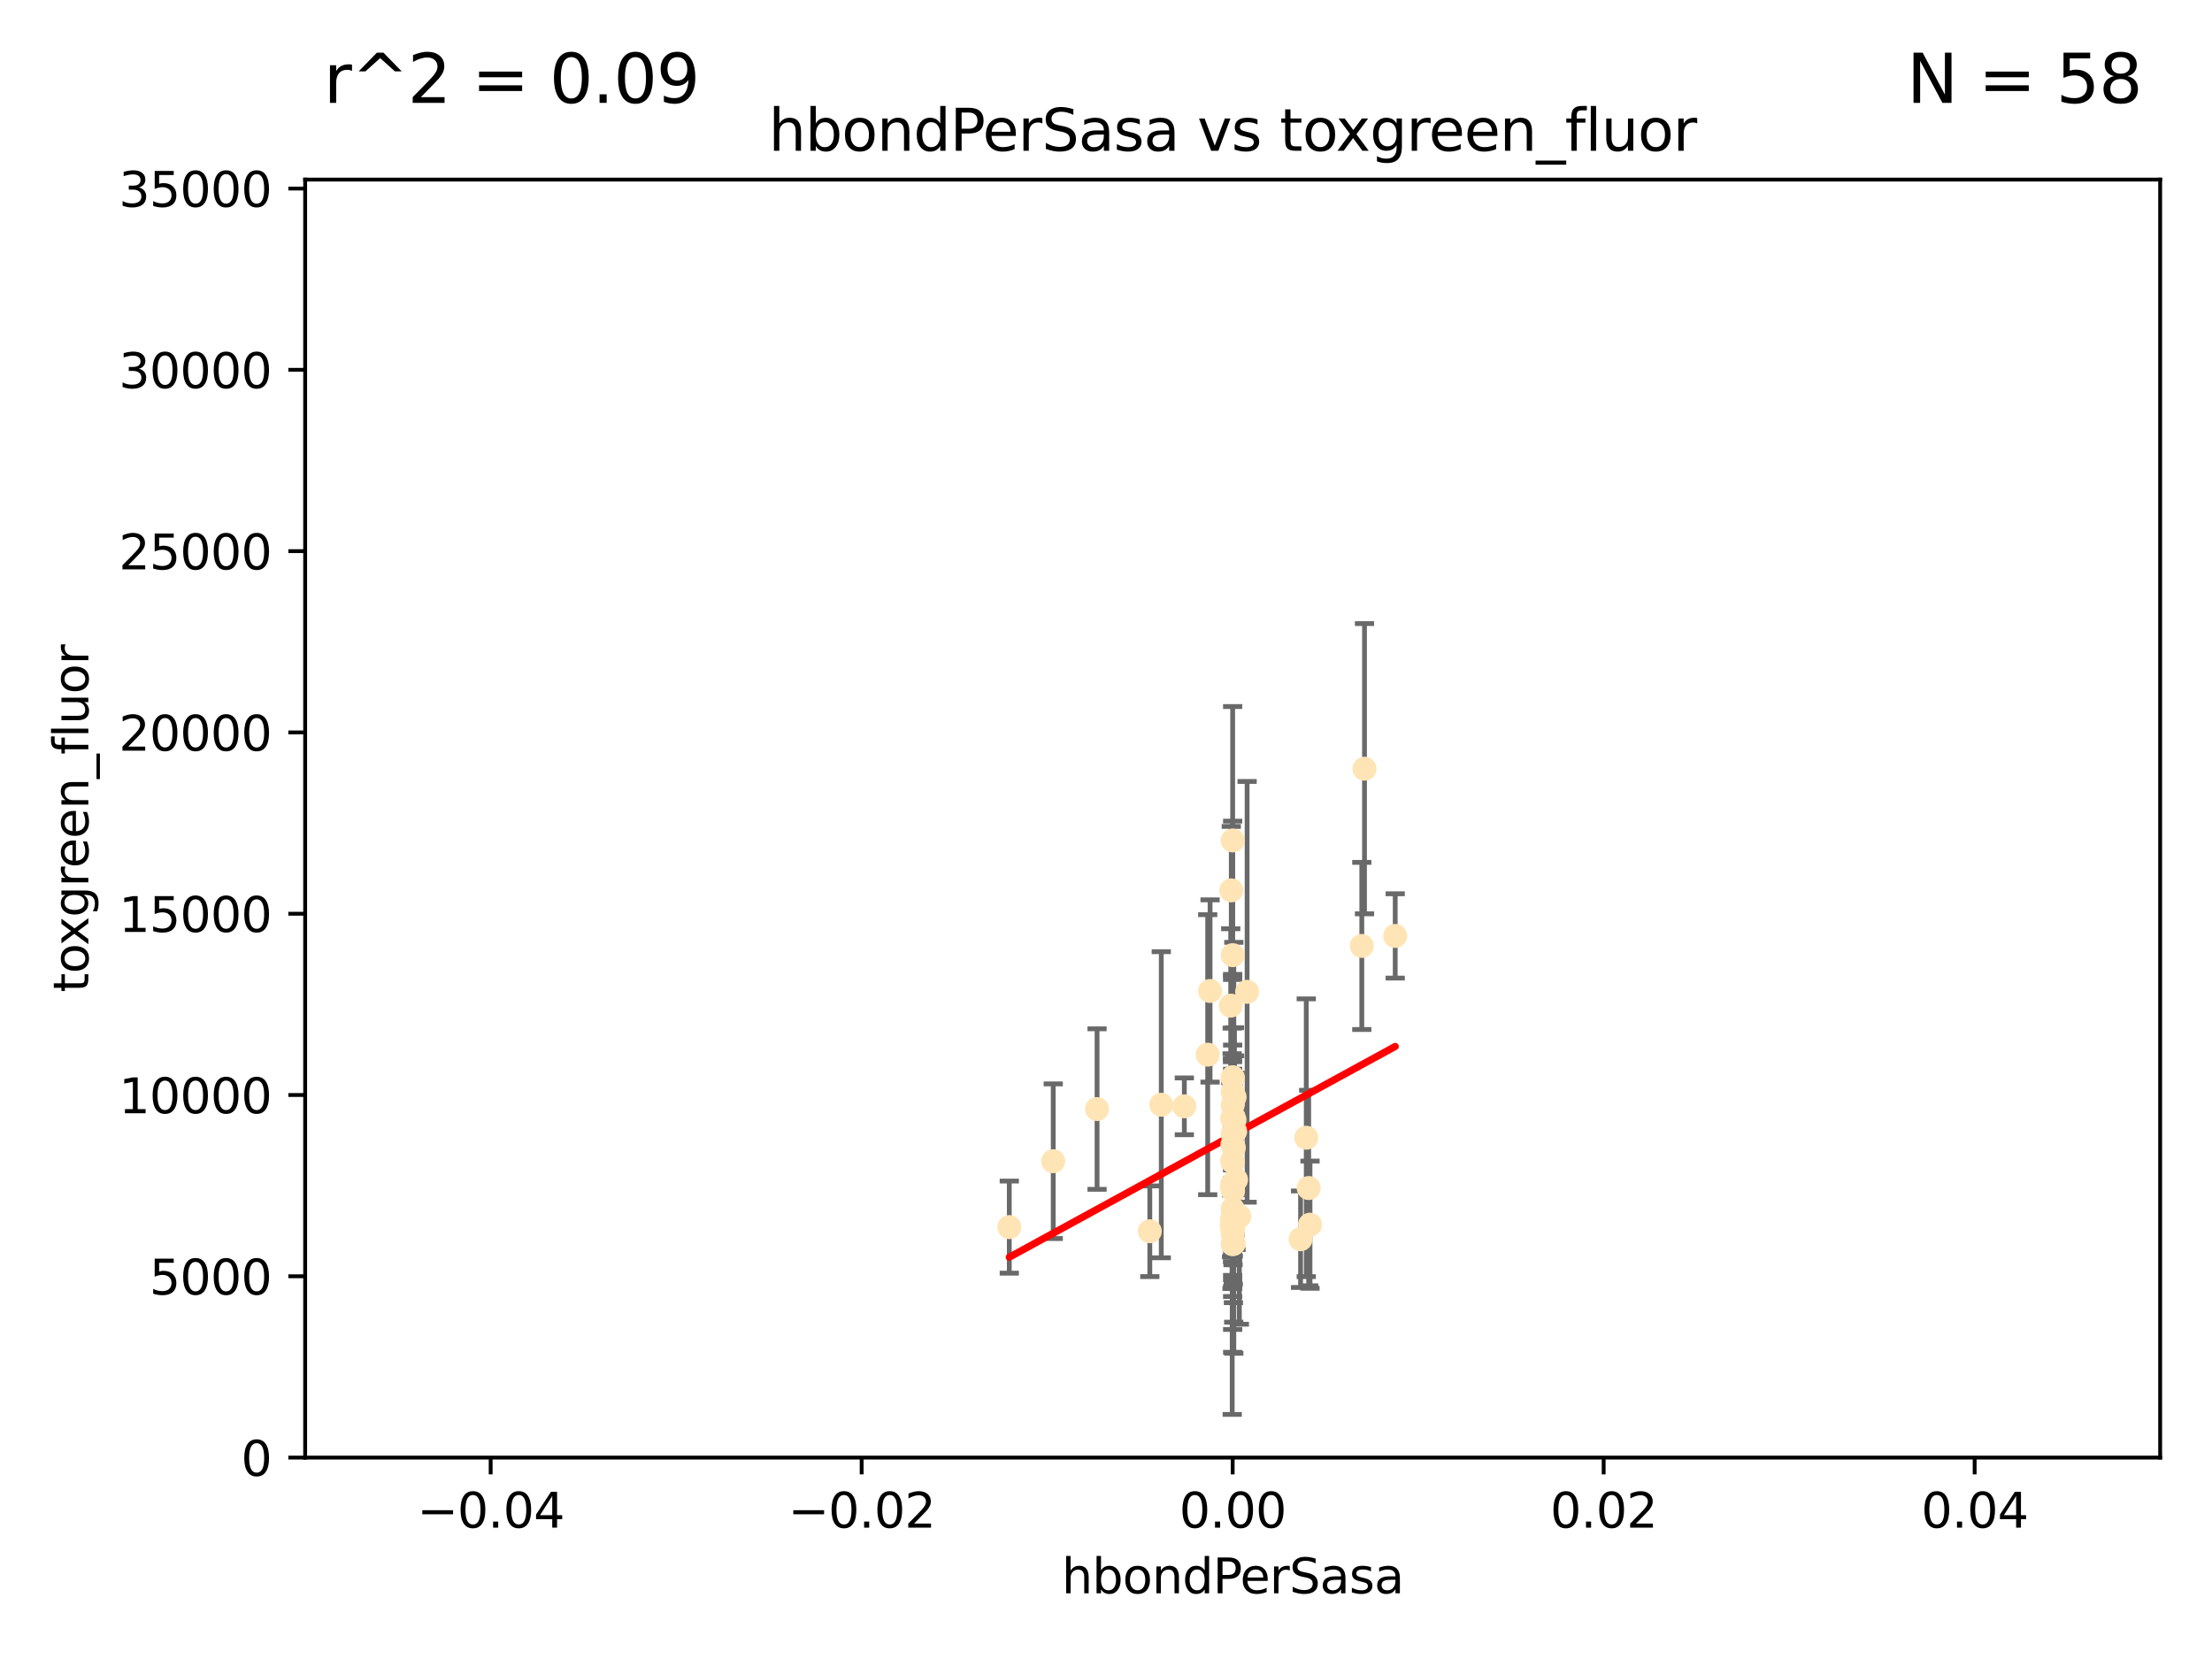 <?xml version="1.0" encoding="utf-8" standalone="no"?>
<!DOCTYPE svg PUBLIC "-//W3C//DTD SVG 1.1//EN"
  "http://www.w3.org/Graphics/SVG/1.1/DTD/svg11.dtd">
<svg xmlns:xlink="http://www.w3.org/1999/xlink" width="460.8pt" height="345.6pt" viewBox="0 0 460.8 345.6" xmlns="http://www.w3.org/2000/svg" version="1.1">
 <defs>
  <style type="text/css">*{stroke-linejoin: round; stroke-linecap: butt}</style>
 </defs>
 <g id="figure_1">
  <g id="patch_1">
   <path d="M 0 345.6 
L 460.8 345.6 
L 460.8 0 
L 0 0 
z
" style="fill: #ffffff"/>
  </g>
  <g id="axes_1">
   <g id="patch_2">
    <path d="M 63.571 303.64 
L 450 303.64 
L 450 37.411 
L 63.571 37.411 
z
" style="fill: #ffffff"/>
   </g>
   <g id="PathCollection_1">
    <defs>
     <path id="m8e33ef694c" d="M 0 1.118 
C 0.297 1.118 0.581 1 0.791 0.791 
C 1 0.581 1.118 0.297 1.118 0 
C 1.118 -0.297 1 -0.581 0.791 -0.791 
C 0.581 -1 0.297 -1.118 0 -1.118 
C -0.297 -1.118 -0.581 -1 -0.791 -0.791 
C -1 -0.581 -1.118 -0.297 -1.118 0 
C -1.118 0.297 -1 0.581 -0.791 0.791 
C -0.581 1 -0.297 1.118 0 1.118 
z
" style="stroke: #ffe4b5"/>
    </defs>
    <g clip-path="url(#p6bc8ca0992)">
     <use xlink:href="#m8e33ef694c" x="256.786" y="227.477" style="fill: #ffe4b5; stroke: #ffe4b5"/>
     <use xlink:href="#m8e33ef694c" x="256.94" y="255.699" style="fill: #ffe4b5; stroke: #ffe4b5"/>
     <use xlink:href="#m8e33ef694c" x="283.687" y="197.057" style="fill: #ffe4b5; stroke: #ffe4b5"/>
     <use xlink:href="#m8e33ef694c" x="256.753" y="246.606" style="fill: #ffe4b5; stroke: #ffe4b5"/>
     <use xlink:href="#m8e33ef694c" x="210.253" y="255.629" style="fill: #ffe4b5; stroke: #ffe4b5"/>
     <use xlink:href="#m8e33ef694c" x="246.719" y="230.468" style="fill: #ffe4b5; stroke: #ffe4b5"/>
     <use xlink:href="#m8e33ef694c" x="256.786" y="236.222" style="fill: #ffe4b5; stroke: #ffe4b5"/>
     <use xlink:href="#m8e33ef694c" x="256.786" y="224.406" style="fill: #ffe4b5; stroke: #ffe4b5"/>
     <use xlink:href="#m8e33ef694c" x="241.915" y="230.137" style="fill: #ffe4b5; stroke: #ffe4b5"/>
     <use xlink:href="#m8e33ef694c" x="256.498" y="185.484" style="fill: #ffe4b5; stroke: #ffe4b5"/>
     <use xlink:href="#m8e33ef694c" x="251.585" y="219.707" style="fill: #ffe4b5; stroke: #ffe4b5"/>
     <use xlink:href="#m8e33ef694c" x="256.786" y="259.195" style="fill: #ffe4b5; stroke: #ffe4b5"/>
     <use xlink:href="#m8e33ef694c" x="252.08" y="206.44" style="fill: #ffe4b5; stroke: #ffe4b5"/>
     <use xlink:href="#m8e33ef694c" x="256.786" y="255.712" style="fill: #ffe4b5; stroke: #ffe4b5"/>
     <use xlink:href="#m8e33ef694c" x="257.006" y="259.073" style="fill: #ffe4b5; stroke: #ffe4b5"/>
     <use xlink:href="#m8e33ef694c" x="257.164" y="233.283" style="fill: #ffe4b5; stroke: #ffe4b5"/>
     <use xlink:href="#m8e33ef694c" x="257.028" y="239.109" style="fill: #ffe4b5; stroke: #ffe4b5"/>
     <use xlink:href="#m8e33ef694c" x="256.687" y="241.747" style="fill: #ffe4b5; stroke: #ffe4b5"/>
     <use xlink:href="#m8e33ef694c" x="256.693" y="254.408" style="fill: #ffe4b5; stroke: #ffe4b5"/>
     <use xlink:href="#m8e33ef694c" x="257.185" y="228.551" style="fill: #ffe4b5; stroke: #ffe4b5"/>
     <use xlink:href="#m8e33ef694c" x="284.251" y="160.133" style="fill: #ffe4b5; stroke: #ffe4b5"/>
     <use xlink:href="#m8e33ef694c" x="256.917" y="255.164" style="fill: #ffe4b5; stroke: #ffe4b5"/>
     <use xlink:href="#m8e33ef694c" x="256.786" y="175.082" style="fill: #ffe4b5; stroke: #ffe4b5"/>
     <use xlink:href="#m8e33ef694c" x="256.66" y="247.2" style="fill: #ffe4b5; stroke: #ffe4b5"/>
     <use xlink:href="#m8e33ef694c" x="256.786" y="198.98" style="fill: #ffe4b5; stroke: #ffe4b5"/>
     <use xlink:href="#m8e33ef694c" x="256.738" y="238.421" style="fill: #ffe4b5; stroke: #ffe4b5"/>
     <use xlink:href="#m8e33ef694c" x="256.786" y="255.162" style="fill: #ffe4b5; stroke: #ffe4b5"/>
     <use xlink:href="#m8e33ef694c" x="270.931" y="258.155" style="fill: #ffe4b5; stroke: #ffe4b5"/>
     <use xlink:href="#m8e33ef694c" x="256.915" y="246.623" style="fill: #ffe4b5; stroke: #ffe4b5"/>
     <use xlink:href="#m8e33ef694c" x="256.569" y="255.382" style="fill: #ffe4b5; stroke: #ffe4b5"/>
     <use xlink:href="#m8e33ef694c" x="257.489" y="245.75" style="fill: #ffe4b5; stroke: #ffe4b5"/>
     <use xlink:href="#m8e33ef694c" x="228.539" y="231.039" style="fill: #ffe4b5; stroke: #ffe4b5"/>
     <use xlink:href="#m8e33ef694c" x="256.786" y="247.736" style="fill: #ffe4b5; stroke: #ffe4b5"/>
     <use xlink:href="#m8e33ef694c" x="256.786" y="230.204" style="fill: #ffe4b5; stroke: #ffe4b5"/>
     <use xlink:href="#m8e33ef694c" x="256.385" y="209.489" style="fill: #ffe4b5; stroke: #ffe4b5"/>
     <use xlink:href="#m8e33ef694c" x="239.526" y="256.494" style="fill: #ffe4b5; stroke: #ffe4b5"/>
     <use xlink:href="#m8e33ef694c" x="256.786" y="255.31" style="fill: #ffe4b5; stroke: #ffe4b5"/>
     <use xlink:href="#m8e33ef694c" x="272.622" y="247.49" style="fill: #ffe4b5; stroke: #ffe4b5"/>
     <use xlink:href="#m8e33ef694c" x="257.297" y="253.07" style="fill: #ffe4b5; stroke: #ffe4b5"/>
     <use xlink:href="#m8e33ef694c" x="256.786" y="251.842" style="fill: #ffe4b5; stroke: #ffe4b5"/>
     <use xlink:href="#m8e33ef694c" x="256.786" y="247.358" style="fill: #ffe4b5; stroke: #ffe4b5"/>
     <use xlink:href="#m8e33ef694c" x="256.786" y="241.969" style="fill: #ffe4b5; stroke: #ffe4b5"/>
     <use xlink:href="#m8e33ef694c" x="256.915" y="232.618" style="fill: #ffe4b5; stroke: #ffe4b5"/>
     <use xlink:href="#m8e33ef694c" x="272.118" y="237.01" style="fill: #ffe4b5; stroke: #ffe4b5"/>
     <use xlink:href="#m8e33ef694c" x="272.899" y="255.125" style="fill: #ffe4b5; stroke: #ffe4b5"/>
     <use xlink:href="#m8e33ef694c" x="256.786" y="257.16" style="fill: #ffe4b5; stroke: #ffe4b5"/>
     <use xlink:href="#m8e33ef694c" x="290.65" y="194.969" style="fill: #ffe4b5; stroke: #ffe4b5"/>
     <use xlink:href="#m8e33ef694c" x="256.761" y="242.001" style="fill: #ffe4b5; stroke: #ffe4b5"/>
     <use xlink:href="#m8e33ef694c" x="256.786" y="256.462" style="fill: #ffe4b5; stroke: #ffe4b5"/>
     <use xlink:href="#m8e33ef694c" x="256.681" y="232.996" style="fill: #ffe4b5; stroke: #ffe4b5"/>
     <use xlink:href="#m8e33ef694c" x="256.862" y="248.084" style="fill: #ffe4b5; stroke: #ffe4b5"/>
     <use xlink:href="#m8e33ef694c" x="259.796" y="206.615" style="fill: #ffe4b5; stroke: #ffe4b5"/>
     <use xlink:href="#m8e33ef694c" x="256.786" y="224.621" style="fill: #ffe4b5; stroke: #ffe4b5"/>
     <use xlink:href="#m8e33ef694c" x="256.661" y="254.163" style="fill: #ffe4b5; stroke: #ffe4b5"/>
     <use xlink:href="#m8e33ef694c" x="256.786" y="253.584" style="fill: #ffe4b5; stroke: #ffe4b5"/>
     <use xlink:href="#m8e33ef694c" x="219.407" y="241.9" style="fill: #ffe4b5; stroke: #ffe4b5"/>
     <use xlink:href="#m8e33ef694c" x="257.298" y="235.674" style="fill: #ffe4b5; stroke: #ffe4b5"/>
     <use xlink:href="#m8e33ef694c" x="258.18" y="253.399" style="fill: #ffe4b5; stroke: #ffe4b5"/>
    </g>
   </g>
   <g id="matplotlib.axis_1">
    <g id="xtick_1">
     <g id="line2d_1">
      <defs>
       <path id="mf5a82c229d" d="M 0 0 
L 0 3.5 
" style="stroke: #000000; stroke-width: 0.8"/>
      </defs>
      <g>
       <use xlink:href="#mf5a82c229d" x="102.214" y="303.64" style="stroke: #000000; stroke-width: 0.8"/>
      </g>
     </g>
     <g id="text_1">
      <!-- −0.04 -->
      <g transform="translate(86.891 318.238)scale(0.1 -0.1)">
       <defs>
        <path id="DejaVuSans-2212" d="M 678 2272 
L 4684 2272 
L 4684 1741 
L 678 1741 
L 678 2272 
z
" transform="scale(0.016)"/>
        <path id="DejaVuSans-30" d="M 2034 4250 
Q 1547 4250 1301 3770 
Q 1056 3291 1056 2328 
Q 1056 1369 1301 889 
Q 1547 409 2034 409 
Q 2525 409 2770 889 
Q 3016 1369 3016 2328 
Q 3016 3291 2770 3770 
Q 2525 4250 2034 4250 
z
M 2034 4750 
Q 2819 4750 3233 4129 
Q 3647 3509 3647 2328 
Q 3647 1150 3233 529 
Q 2819 -91 2034 -91 
Q 1250 -91 836 529 
Q 422 1150 422 2328 
Q 422 3509 836 4129 
Q 1250 4750 2034 4750 
z
" transform="scale(0.016)"/>
        <path id="DejaVuSans-2e" d="M 684 794 
L 1344 794 
L 1344 0 
L 684 0 
L 684 794 
z
" transform="scale(0.016)"/>
        <path id="DejaVuSans-34" d="M 2419 4116 
L 825 1625 
L 2419 1625 
L 2419 4116 
z
M 2253 4666 
L 3047 4666 
L 3047 1625 
L 3713 1625 
L 3713 1100 
L 3047 1100 
L 3047 0 
L 2419 0 
L 2419 1100 
L 313 1100 
L 313 1709 
L 2253 4666 
z
" transform="scale(0.016)"/>
       </defs>
       <use xlink:href="#DejaVuSans-2212"/>
       <use xlink:href="#DejaVuSans-30" x="83.789"/>
       <use xlink:href="#DejaVuSans-2e" x="147.412"/>
       <use xlink:href="#DejaVuSans-30" x="179.199"/>
       <use xlink:href="#DejaVuSans-34" x="242.822"/>
      </g>
     </g>
    </g>
    <g id="xtick_2">
     <g id="line2d_2">
      <g>
       <use xlink:href="#mf5a82c229d" x="179.5" y="303.64" style="stroke: #000000; stroke-width: 0.8"/>
      </g>
     </g>
     <g id="text_2">
      <!-- −0.02 -->
      <g transform="translate(164.177 318.238)scale(0.1 -0.1)">
       <defs>
        <path id="DejaVuSans-32" d="M 1228 531 
L 3431 531 
L 3431 0 
L 469 0 
L 469 531 
Q 828 903 1448 1529 
Q 2069 2156 2228 2338 
Q 2531 2678 2651 2914 
Q 2772 3150 2772 3378 
Q 2772 3750 2511 3984 
Q 2250 4219 1831 4219 
Q 1534 4219 1204 4116 
Q 875 4013 500 3803 
L 500 4441 
Q 881 4594 1212 4672 
Q 1544 4750 1819 4750 
Q 2544 4750 2975 4387 
Q 3406 4025 3406 3419 
Q 3406 3131 3298 2873 
Q 3191 2616 2906 2266 
Q 2828 2175 2409 1742 
Q 1991 1309 1228 531 
z
" transform="scale(0.016)"/>
       </defs>
       <use xlink:href="#DejaVuSans-2212"/>
       <use xlink:href="#DejaVuSans-30" x="83.789"/>
       <use xlink:href="#DejaVuSans-2e" x="147.412"/>
       <use xlink:href="#DejaVuSans-30" x="179.199"/>
       <use xlink:href="#DejaVuSans-32" x="242.822"/>
      </g>
     </g>
    </g>
    <g id="xtick_3">
     <g id="line2d_3">
      <g>
       <use xlink:href="#mf5a82c229d" x="256.786" y="303.64" style="stroke: #000000; stroke-width: 0.8"/>
      </g>
     </g>
     <g id="text_3">
      <!-- 0.00 -->
      <g transform="translate(245.653 318.238)scale(0.1 -0.1)">
       <use xlink:href="#DejaVuSans-30"/>
       <use xlink:href="#DejaVuSans-2e" x="63.623"/>
       <use xlink:href="#DejaVuSans-30" x="95.41"/>
       <use xlink:href="#DejaVuSans-30" x="159.033"/>
      </g>
     </g>
    </g>
    <g id="xtick_4">
     <g id="line2d_4">
      <g>
       <use xlink:href="#mf5a82c229d" x="334.071" y="303.64" style="stroke: #000000; stroke-width: 0.8"/>
      </g>
     </g>
     <g id="text_4">
      <!-- 0.02 -->
      <g transform="translate(322.939 318.238)scale(0.1 -0.1)">
       <use xlink:href="#DejaVuSans-30"/>
       <use xlink:href="#DejaVuSans-2e" x="63.623"/>
       <use xlink:href="#DejaVuSans-30" x="95.41"/>
       <use xlink:href="#DejaVuSans-32" x="159.033"/>
      </g>
     </g>
    </g>
    <g id="xtick_5">
     <g id="line2d_5">
      <g>
       <use xlink:href="#mf5a82c229d" x="411.357" y="303.64" style="stroke: #000000; stroke-width: 0.8"/>
      </g>
     </g>
     <g id="text_5">
      <!-- 0.04 -->
      <g transform="translate(400.224 318.238)scale(0.1 -0.1)">
       <use xlink:href="#DejaVuSans-30"/>
       <use xlink:href="#DejaVuSans-2e" x="63.623"/>
       <use xlink:href="#DejaVuSans-30" x="95.41"/>
       <use xlink:href="#DejaVuSans-34" x="159.033"/>
      </g>
     </g>
    </g>
    <g id="text_6">
     <!-- hbondPerSasa -->
     <g transform="translate(221.168 331.917)scale(0.1 -0.1)">
      <defs>
       <path id="DejaVuSans-68" d="M 3513 2113 
L 3513 0 
L 2938 0 
L 2938 2094 
Q 2938 2591 2744 2837 
Q 2550 3084 2163 3084 
Q 1697 3084 1428 2787 
Q 1159 2491 1159 1978 
L 1159 0 
L 581 0 
L 581 4863 
L 1159 4863 
L 1159 2956 
Q 1366 3272 1645 3428 
Q 1925 3584 2291 3584 
Q 2894 3584 3203 3211 
Q 3513 2838 3513 2113 
z
" transform="scale(0.016)"/>
       <path id="DejaVuSans-62" d="M 3116 1747 
Q 3116 2381 2855 2742 
Q 2594 3103 2138 3103 
Q 1681 3103 1420 2742 
Q 1159 2381 1159 1747 
Q 1159 1113 1420 752 
Q 1681 391 2138 391 
Q 2594 391 2855 752 
Q 3116 1113 3116 1747 
z
M 1159 2969 
Q 1341 3281 1617 3432 
Q 1894 3584 2278 3584 
Q 2916 3584 3314 3078 
Q 3713 2572 3713 1747 
Q 3713 922 3314 415 
Q 2916 -91 2278 -91 
Q 1894 -91 1617 61 
Q 1341 213 1159 525 
L 1159 0 
L 581 0 
L 581 4863 
L 1159 4863 
L 1159 2969 
z
" transform="scale(0.016)"/>
       <path id="DejaVuSans-6f" d="M 1959 3097 
Q 1497 3097 1228 2736 
Q 959 2375 959 1747 
Q 959 1119 1226 758 
Q 1494 397 1959 397 
Q 2419 397 2687 759 
Q 2956 1122 2956 1747 
Q 2956 2369 2687 2733 
Q 2419 3097 1959 3097 
z
M 1959 3584 
Q 2709 3584 3137 3096 
Q 3566 2609 3566 1747 
Q 3566 888 3137 398 
Q 2709 -91 1959 -91 
Q 1206 -91 779 398 
Q 353 888 353 1747 
Q 353 2609 779 3096 
Q 1206 3584 1959 3584 
z
" transform="scale(0.016)"/>
       <path id="DejaVuSans-6e" d="M 3513 2113 
L 3513 0 
L 2938 0 
L 2938 2094 
Q 2938 2591 2744 2837 
Q 2550 3084 2163 3084 
Q 1697 3084 1428 2787 
Q 1159 2491 1159 1978 
L 1159 0 
L 581 0 
L 581 3500 
L 1159 3500 
L 1159 2956 
Q 1366 3272 1645 3428 
Q 1925 3584 2291 3584 
Q 2894 3584 3203 3211 
Q 3513 2838 3513 2113 
z
" transform="scale(0.016)"/>
       <path id="DejaVuSans-64" d="M 2906 2969 
L 2906 4863 
L 3481 4863 
L 3481 0 
L 2906 0 
L 2906 525 
Q 2725 213 2448 61 
Q 2172 -91 1784 -91 
Q 1150 -91 751 415 
Q 353 922 353 1747 
Q 353 2572 751 3078 
Q 1150 3584 1784 3584 
Q 2172 3584 2448 3432 
Q 2725 3281 2906 2969 
z
M 947 1747 
Q 947 1113 1208 752 
Q 1469 391 1925 391 
Q 2381 391 2643 752 
Q 2906 1113 2906 1747 
Q 2906 2381 2643 2742 
Q 2381 3103 1925 3103 
Q 1469 3103 1208 2742 
Q 947 2381 947 1747 
z
" transform="scale(0.016)"/>
       <path id="DejaVuSans-50" d="M 1259 4147 
L 1259 2394 
L 2053 2394 
Q 2494 2394 2734 2622 
Q 2975 2850 2975 3272 
Q 2975 3691 2734 3919 
Q 2494 4147 2053 4147 
L 1259 4147 
z
M 628 4666 
L 2053 4666 
Q 2838 4666 3239 4311 
Q 3641 3956 3641 3272 
Q 3641 2581 3239 2228 
Q 2838 1875 2053 1875 
L 1259 1875 
L 1259 0 
L 628 0 
L 628 4666 
z
" transform="scale(0.016)"/>
       <path id="DejaVuSans-65" d="M 3597 1894 
L 3597 1613 
L 953 1613 
Q 991 1019 1311 708 
Q 1631 397 2203 397 
Q 2534 397 2845 478 
Q 3156 559 3463 722 
L 3463 178 
Q 3153 47 2828 -22 
Q 2503 -91 2169 -91 
Q 1331 -91 842 396 
Q 353 884 353 1716 
Q 353 2575 817 3079 
Q 1281 3584 2069 3584 
Q 2775 3584 3186 3129 
Q 3597 2675 3597 1894 
z
M 3022 2063 
Q 3016 2534 2758 2815 
Q 2500 3097 2075 3097 
Q 1594 3097 1305 2825 
Q 1016 2553 972 2059 
L 3022 2063 
z
" transform="scale(0.016)"/>
       <path id="DejaVuSans-72" d="M 2631 2963 
Q 2534 3019 2420 3045 
Q 2306 3072 2169 3072 
Q 1681 3072 1420 2755 
Q 1159 2438 1159 1844 
L 1159 0 
L 581 0 
L 581 3500 
L 1159 3500 
L 1159 2956 
Q 1341 3275 1631 3429 
Q 1922 3584 2338 3584 
Q 2397 3584 2469 3576 
Q 2541 3569 2628 3553 
L 2631 2963 
z
" transform="scale(0.016)"/>
       <path id="DejaVuSans-53" d="M 3425 4513 
L 3425 3897 
Q 3066 4069 2747 4153 
Q 2428 4238 2131 4238 
Q 1616 4238 1336 4038 
Q 1056 3838 1056 3469 
Q 1056 3159 1242 3001 
Q 1428 2844 1947 2747 
L 2328 2669 
Q 3034 2534 3370 2195 
Q 3706 1856 3706 1288 
Q 3706 609 3251 259 
Q 2797 -91 1919 -91 
Q 1588 -91 1214 -16 
Q 841 59 441 206 
L 441 856 
Q 825 641 1194 531 
Q 1563 422 1919 422 
Q 2459 422 2753 634 
Q 3047 847 3047 1241 
Q 3047 1584 2836 1778 
Q 2625 1972 2144 2069 
L 1759 2144 
Q 1053 2284 737 2584 
Q 422 2884 422 3419 
Q 422 4038 858 4394 
Q 1294 4750 2059 4750 
Q 2388 4750 2728 4690 
Q 3069 4631 3425 4513 
z
" transform="scale(0.016)"/>
       <path id="DejaVuSans-61" d="M 2194 1759 
Q 1497 1759 1228 1600 
Q 959 1441 959 1056 
Q 959 750 1161 570 
Q 1363 391 1709 391 
Q 2188 391 2477 730 
Q 2766 1069 2766 1631 
L 2766 1759 
L 2194 1759 
z
M 3341 1997 
L 3341 0 
L 2766 0 
L 2766 531 
Q 2569 213 2275 61 
Q 1981 -91 1556 -91 
Q 1019 -91 701 211 
Q 384 513 384 1019 
Q 384 1609 779 1909 
Q 1175 2209 1959 2209 
L 2766 2209 
L 2766 2266 
Q 2766 2663 2505 2880 
Q 2244 3097 1772 3097 
Q 1472 3097 1187 3025 
Q 903 2953 641 2809 
L 641 3341 
Q 956 3463 1253 3523 
Q 1550 3584 1831 3584 
Q 2591 3584 2966 3190 
Q 3341 2797 3341 1997 
z
" transform="scale(0.016)"/>
       <path id="DejaVuSans-73" d="M 2834 3397 
L 2834 2853 
Q 2591 2978 2328 3040 
Q 2066 3103 1784 3103 
Q 1356 3103 1142 2972 
Q 928 2841 928 2578 
Q 928 2378 1081 2264 
Q 1234 2150 1697 2047 
L 1894 2003 
Q 2506 1872 2764 1633 
Q 3022 1394 3022 966 
Q 3022 478 2636 193 
Q 2250 -91 1575 -91 
Q 1294 -91 989 -36 
Q 684 19 347 128 
L 347 722 
Q 666 556 975 473 
Q 1284 391 1588 391 
Q 1994 391 2212 530 
Q 2431 669 2431 922 
Q 2431 1156 2273 1281 
Q 2116 1406 1581 1522 
L 1381 1569 
Q 847 1681 609 1914 
Q 372 2147 372 2553 
Q 372 3047 722 3315 
Q 1072 3584 1716 3584 
Q 2034 3584 2315 3537 
Q 2597 3491 2834 3397 
z
" transform="scale(0.016)"/>
      </defs>
      <use xlink:href="#DejaVuSans-68"/>
      <use xlink:href="#DejaVuSans-62" x="63.379"/>
      <use xlink:href="#DejaVuSans-6f" x="126.855"/>
      <use xlink:href="#DejaVuSans-6e" x="188.037"/>
      <use xlink:href="#DejaVuSans-64" x="251.416"/>
      <use xlink:href="#DejaVuSans-50" x="314.893"/>
      <use xlink:href="#DejaVuSans-65" x="371.57"/>
      <use xlink:href="#DejaVuSans-72" x="433.094"/>
      <use xlink:href="#DejaVuSans-53" x="474.207"/>
      <use xlink:href="#DejaVuSans-61" x="537.684"/>
      <use xlink:href="#DejaVuSans-73" x="598.963"/>
      <use xlink:href="#DejaVuSans-61" x="651.062"/>
     </g>
    </g>
   </g>
   <g id="matplotlib.axis_2">
    <g id="ytick_1">
     <g id="line2d_6">
      <defs>
       <path id="m68b758c348" d="M 0 0 
L -3.5 0 
" style="stroke: #000000; stroke-width: 0.8"/>
      </defs>
      <g>
       <use xlink:href="#m68b758c348" x="63.571" y="303.64" style="stroke: #000000; stroke-width: 0.8"/>
      </g>
     </g>
     <g id="text_7">
      <!-- 0 -->
      <g transform="translate(50.209 307.439)scale(0.1 -0.1)">
       <use xlink:href="#DejaVuSans-30"/>
      </g>
     </g>
    </g>
    <g id="ytick_2">
     <g id="line2d_7">
      <g>
       <use xlink:href="#m68b758c348" x="63.571" y="265.874" style="stroke: #000000; stroke-width: 0.8"/>
      </g>
     </g>
     <g id="text_8">
      <!-- 5000 -->
      <g transform="translate(31.121 269.673)scale(0.1 -0.1)">
       <defs>
        <path id="DejaVuSans-35" d="M 691 4666 
L 3169 4666 
L 3169 4134 
L 1269 4134 
L 1269 2991 
Q 1406 3038 1543 3061 
Q 1681 3084 1819 3084 
Q 2600 3084 3056 2656 
Q 3513 2228 3513 1497 
Q 3513 744 3044 326 
Q 2575 -91 1722 -91 
Q 1428 -91 1123 -41 
Q 819 9 494 109 
L 494 744 
Q 775 591 1075 516 
Q 1375 441 1709 441 
Q 2250 441 2565 725 
Q 2881 1009 2881 1497 
Q 2881 1984 2565 2268 
Q 2250 2553 1709 2553 
Q 1456 2553 1204 2497 
Q 953 2441 691 2322 
L 691 4666 
z
" transform="scale(0.016)"/>
       </defs>
       <use xlink:href="#DejaVuSans-35"/>
       <use xlink:href="#DejaVuSans-30" x="63.623"/>
       <use xlink:href="#DejaVuSans-30" x="127.246"/>
       <use xlink:href="#DejaVuSans-30" x="190.869"/>
      </g>
     </g>
    </g>
    <g id="ytick_3">
     <g id="line2d_8">
      <g>
       <use xlink:href="#m68b758c348" x="63.571" y="228.108" style="stroke: #000000; stroke-width: 0.8"/>
      </g>
     </g>
     <g id="text_9">
      <!-- 10000 -->
      <g transform="translate(24.759 231.907)scale(0.1 -0.1)">
       <defs>
        <path id="DejaVuSans-31" d="M 794 531 
L 1825 531 
L 1825 4091 
L 703 3866 
L 703 4441 
L 1819 4666 
L 2450 4666 
L 2450 531 
L 3481 531 
L 3481 0 
L 794 0 
L 794 531 
z
" transform="scale(0.016)"/>
       </defs>
       <use xlink:href="#DejaVuSans-31"/>
       <use xlink:href="#DejaVuSans-30" x="63.623"/>
       <use xlink:href="#DejaVuSans-30" x="127.246"/>
       <use xlink:href="#DejaVuSans-30" x="190.869"/>
       <use xlink:href="#DejaVuSans-30" x="254.492"/>
      </g>
     </g>
    </g>
    <g id="ytick_4">
     <g id="line2d_9">
      <g>
       <use xlink:href="#m68b758c348" x="63.571" y="190.342" style="stroke: #000000; stroke-width: 0.8"/>
      </g>
     </g>
     <g id="text_10">
      <!-- 15000 -->
      <g transform="translate(24.759 194.141)scale(0.1 -0.1)">
       <use xlink:href="#DejaVuSans-31"/>
       <use xlink:href="#DejaVuSans-35" x="63.623"/>
       <use xlink:href="#DejaVuSans-30" x="127.246"/>
       <use xlink:href="#DejaVuSans-30" x="190.869"/>
       <use xlink:href="#DejaVuSans-30" x="254.492"/>
      </g>
     </g>
    </g>
    <g id="ytick_5">
     <g id="line2d_10">
      <g>
       <use xlink:href="#m68b758c348" x="63.571" y="152.576" style="stroke: #000000; stroke-width: 0.8"/>
      </g>
     </g>
     <g id="text_11">
      <!-- 20000 -->
      <g transform="translate(24.759 156.375)scale(0.1 -0.1)">
       <use xlink:href="#DejaVuSans-32"/>
       <use xlink:href="#DejaVuSans-30" x="63.623"/>
       <use xlink:href="#DejaVuSans-30" x="127.246"/>
       <use xlink:href="#DejaVuSans-30" x="190.869"/>
       <use xlink:href="#DejaVuSans-30" x="254.492"/>
      </g>
     </g>
    </g>
    <g id="ytick_6">
     <g id="line2d_11">
      <g>
       <use xlink:href="#m68b758c348" x="63.571" y="114.81" style="stroke: #000000; stroke-width: 0.8"/>
      </g>
     </g>
     <g id="text_12">
      <!-- 25000 -->
      <g transform="translate(24.759 118.609)scale(0.1 -0.1)">
       <use xlink:href="#DejaVuSans-32"/>
       <use xlink:href="#DejaVuSans-35" x="63.623"/>
       <use xlink:href="#DejaVuSans-30" x="127.246"/>
       <use xlink:href="#DejaVuSans-30" x="190.869"/>
       <use xlink:href="#DejaVuSans-30" x="254.492"/>
      </g>
     </g>
    </g>
    <g id="ytick_7">
     <g id="line2d_12">
      <g>
       <use xlink:href="#m68b758c348" x="63.571" y="77.044" style="stroke: #000000; stroke-width: 0.8"/>
      </g>
     </g>
     <g id="text_13">
      <!-- 30000 -->
      <g transform="translate(24.759 80.844)scale(0.1 -0.1)">
       <defs>
        <path id="DejaVuSans-33" d="M 2597 2516 
Q 3050 2419 3304 2112 
Q 3559 1806 3559 1356 
Q 3559 666 3084 287 
Q 2609 -91 1734 -91 
Q 1441 -91 1130 -33 
Q 819 25 488 141 
L 488 750 
Q 750 597 1062 519 
Q 1375 441 1716 441 
Q 2309 441 2620 675 
Q 2931 909 2931 1356 
Q 2931 1769 2642 2001 
Q 2353 2234 1838 2234 
L 1294 2234 
L 1294 2753 
L 1863 2753 
Q 2328 2753 2575 2939 
Q 2822 3125 2822 3475 
Q 2822 3834 2567 4026 
Q 2313 4219 1838 4219 
Q 1578 4219 1281 4162 
Q 984 4106 628 3988 
L 628 4550 
Q 988 4650 1302 4700 
Q 1616 4750 1894 4750 
Q 2613 4750 3031 4423 
Q 3450 4097 3450 3541 
Q 3450 3153 3228 2886 
Q 3006 2619 2597 2516 
z
" transform="scale(0.016)"/>
       </defs>
       <use xlink:href="#DejaVuSans-33"/>
       <use xlink:href="#DejaVuSans-30" x="63.623"/>
       <use xlink:href="#DejaVuSans-30" x="127.246"/>
       <use xlink:href="#DejaVuSans-30" x="190.869"/>
       <use xlink:href="#DejaVuSans-30" x="254.492"/>
      </g>
     </g>
    </g>
    <g id="ytick_8">
     <g id="line2d_13">
      <g>
       <use xlink:href="#m68b758c348" x="63.571" y="39.278" style="stroke: #000000; stroke-width: 0.8"/>
      </g>
     </g>
     <g id="text_14">
      <!-- 35000 -->
      <g transform="translate(24.759 43.078)scale(0.1 -0.1)">
       <use xlink:href="#DejaVuSans-33"/>
       <use xlink:href="#DejaVuSans-35" x="63.623"/>
       <use xlink:href="#DejaVuSans-30" x="127.246"/>
       <use xlink:href="#DejaVuSans-30" x="190.869"/>
       <use xlink:href="#DejaVuSans-30" x="254.492"/>
      </g>
     </g>
    </g>
    <g id="text_15">
     <!-- toxgreen_fluor -->
     <g transform="translate(18.401 206.72)rotate(-90)scale(0.1 -0.1)">
      <defs>
       <path id="DejaVuSans-74" d="M 1172 4494 
L 1172 3500 
L 2356 3500 
L 2356 3053 
L 1172 3053 
L 1172 1153 
Q 1172 725 1289 603 
Q 1406 481 1766 481 
L 2356 481 
L 2356 0 
L 1766 0 
Q 1100 0 847 248 
Q 594 497 594 1153 
L 594 3053 
L 172 3053 
L 172 3500 
L 594 3500 
L 594 4494 
L 1172 4494 
z
" transform="scale(0.016)"/>
       <path id="DejaVuSans-78" d="M 3513 3500 
L 2247 1797 
L 3578 0 
L 2900 0 
L 1881 1375 
L 863 0 
L 184 0 
L 1544 1831 
L 300 3500 
L 978 3500 
L 1906 2253 
L 2834 3500 
L 3513 3500 
z
" transform="scale(0.016)"/>
       <path id="DejaVuSans-67" d="M 2906 1791 
Q 2906 2416 2648 2759 
Q 2391 3103 1925 3103 
Q 1463 3103 1205 2759 
Q 947 2416 947 1791 
Q 947 1169 1205 825 
Q 1463 481 1925 481 
Q 2391 481 2648 825 
Q 2906 1169 2906 1791 
z
M 3481 434 
Q 3481 -459 3084 -895 
Q 2688 -1331 1869 -1331 
Q 1566 -1331 1297 -1286 
Q 1028 -1241 775 -1147 
L 775 -588 
Q 1028 -725 1275 -790 
Q 1522 -856 1778 -856 
Q 2344 -856 2625 -561 
Q 2906 -266 2906 331 
L 2906 616 
Q 2728 306 2450 153 
Q 2172 0 1784 0 
Q 1141 0 747 490 
Q 353 981 353 1791 
Q 353 2603 747 3093 
Q 1141 3584 1784 3584 
Q 2172 3584 2450 3431 
Q 2728 3278 2906 2969 
L 2906 3500 
L 3481 3500 
L 3481 434 
z
" transform="scale(0.016)"/>
       <path id="DejaVuSans-5f" d="M 3263 -1063 
L 3263 -1509 
L -63 -1509 
L -63 -1063 
L 3263 -1063 
z
" transform="scale(0.016)"/>
       <path id="DejaVuSans-66" d="M 2375 4863 
L 2375 4384 
L 1825 4384 
Q 1516 4384 1395 4259 
Q 1275 4134 1275 3809 
L 1275 3500 
L 2222 3500 
L 2222 3053 
L 1275 3053 
L 1275 0 
L 697 0 
L 697 3053 
L 147 3053 
L 147 3500 
L 697 3500 
L 697 3744 
Q 697 4328 969 4595 
Q 1241 4863 1831 4863 
L 2375 4863 
z
" transform="scale(0.016)"/>
       <path id="DejaVuSans-6c" d="M 603 4863 
L 1178 4863 
L 1178 0 
L 603 0 
L 603 4863 
z
" transform="scale(0.016)"/>
       <path id="DejaVuSans-75" d="M 544 1381 
L 544 3500 
L 1119 3500 
L 1119 1403 
Q 1119 906 1312 657 
Q 1506 409 1894 409 
Q 2359 409 2629 706 
Q 2900 1003 2900 1516 
L 2900 3500 
L 3475 3500 
L 3475 0 
L 2900 0 
L 2900 538 
Q 2691 219 2414 64 
Q 2138 -91 1772 -91 
Q 1169 -91 856 284 
Q 544 659 544 1381 
z
M 1991 3584 
L 1991 3584 
z
" transform="scale(0.016)"/>
      </defs>
      <use xlink:href="#DejaVuSans-74"/>
      <use xlink:href="#DejaVuSans-6f" x="39.209"/>
      <use xlink:href="#DejaVuSans-78" x="97.266"/>
      <use xlink:href="#DejaVuSans-67" x="156.445"/>
      <use xlink:href="#DejaVuSans-72" x="219.922"/>
      <use xlink:href="#DejaVuSans-65" x="258.785"/>
      <use xlink:href="#DejaVuSans-65" x="320.309"/>
      <use xlink:href="#DejaVuSans-6e" x="381.832"/>
      <use xlink:href="#DejaVuSans-5f" x="445.211"/>
      <use xlink:href="#DejaVuSans-66" x="495.211"/>
      <use xlink:href="#DejaVuSans-6c" x="530.416"/>
      <use xlink:href="#DejaVuSans-75" x="558.199"/>
      <use xlink:href="#DejaVuSans-6f" x="621.578"/>
      <use xlink:href="#DejaVuSans-72" x="682.76"/>
     </g>
    </g>
   </g>
   <g id="LineCollection_1">
    <path d="M 256.786 250.911 
L 256.786 204.042 
" clip-path="url(#p6bc8ca0992)" style="fill: none; stroke: #696969"/>
    <path d="M 256.94 271.368 
L 256.94 240.03 
" clip-path="url(#p6bc8ca0992)" style="fill: none; stroke: #696969"/>
    <path d="M 283.687 214.462 
L 283.687 179.651 
" clip-path="url(#p6bc8ca0992)" style="fill: none; stroke: #696969"/>
    <path d="M 256.753 252.338 
L 256.753 240.875 
" clip-path="url(#p6bc8ca0992)" style="fill: none; stroke: #696969"/>
    <path d="M 210.253 265.223 
L 210.253 246.034 
" clip-path="url(#p6bc8ca0992)" style="fill: none; stroke: #696969"/>
    <path d="M 246.719 236.385 
L 246.719 224.551 
" clip-path="url(#p6bc8ca0992)" style="fill: none; stroke: #696969"/>
    <path d="M 256.786 245.56 
L 256.786 226.884 
" clip-path="url(#p6bc8ca0992)" style="fill: none; stroke: #696969"/>
    <path d="M 256.786 245.517 
L 256.786 203.295 
" clip-path="url(#p6bc8ca0992)" style="fill: none; stroke: #696969"/>
    <path d="M 241.915 262.02 
L 241.915 198.255 
" clip-path="url(#p6bc8ca0992)" style="fill: none; stroke: #696969"/>
    <path d="M 256.498 198.811 
L 256.498 172.157 
" clip-path="url(#p6bc8ca0992)" style="fill: none; stroke: #696969"/>
    <path d="M 251.585 248.871 
L 251.585 190.543 
" clip-path="url(#p6bc8ca0992)" style="fill: none; stroke: #696969"/>
    <path d="M 256.786 276.954 
L 256.786 241.436 
" clip-path="url(#p6bc8ca0992)" style="fill: none; stroke: #696969"/>
    <path d="M 252.08 225.425 
L 252.08 187.454 
" clip-path="url(#p6bc8ca0992)" style="fill: none; stroke: #696969"/>
    <path d="M 256.786 268.022 
L 256.786 243.402 
" clip-path="url(#p6bc8ca0992)" style="fill: none; stroke: #696969"/>
    <path d="M 257.006 275.427 
L 257.006 242.719 
" clip-path="url(#p6bc8ca0992)" style="fill: none; stroke: #696969"/>
    <path d="M 257.164 252.481 
L 257.164 214.086 
" clip-path="url(#p6bc8ca0992)" style="fill: none; stroke: #696969"/>
    <path d="M 257.028 281.914 
L 257.028 196.305 
" clip-path="url(#p6bc8ca0992)" style="fill: none; stroke: #696969"/>
    <path d="M 256.687 251.156 
L 256.687 232.338 
" clip-path="url(#p6bc8ca0992)" style="fill: none; stroke: #696969"/>
    <path d="M 256.693 294.644 
L 256.693 214.172 
" clip-path="url(#p6bc8ca0992)" style="fill: none; stroke: #696969"/>
    <path d="M 257.185 237.154 
L 257.185 219.947 
" clip-path="url(#p6bc8ca0992)" style="fill: none; stroke: #696969"/>
    <path d="M 284.251 190.365 
L 284.251 129.901 
" clip-path="url(#p6bc8ca0992)" style="fill: none; stroke: #696969"/>
    <path d="M 256.917 267.529 
L 256.917 242.8 
" clip-path="url(#p6bc8ca0992)" style="fill: none; stroke: #696969"/>
    <path d="M 256.786 202.976 
L 256.786 147.187 
" clip-path="url(#p6bc8ca0992)" style="fill: none; stroke: #696969"/>
    <path d="M 256.66 268.437 
L 256.66 225.964 
" clip-path="url(#p6bc8ca0992)" style="fill: none; stroke: #696969"/>
    <path d="M 256.786 226.902 
L 256.786 171.058 
" clip-path="url(#p6bc8ca0992)" style="fill: none; stroke: #696969"/>
    <path d="M 256.738 256.278 
L 256.738 220.565 
" clip-path="url(#p6bc8ca0992)" style="fill: none; stroke: #696969"/>
    <path d="M 256.786 266.585 
L 256.786 243.739 
" clip-path="url(#p6bc8ca0992)" style="fill: none; stroke: #696969"/>
    <path d="M 270.931 268.208 
L 270.931 248.101 
" clip-path="url(#p6bc8ca0992)" style="fill: none; stroke: #696969"/>
    <path d="M 256.915 261.694 
L 256.915 231.552 
" clip-path="url(#p6bc8ca0992)" style="fill: none; stroke: #696969"/>
    <path d="M 256.569 261.811 
L 256.569 248.953 
" clip-path="url(#p6bc8ca0992)" style="fill: none; stroke: #696969"/>
    <path d="M 257.489 260.314 
L 257.489 231.186 
" clip-path="url(#p6bc8ca0992)" style="fill: none; stroke: #696969"/>
    <path d="M 228.539 247.76 
L 228.539 214.319 
" clip-path="url(#p6bc8ca0992)" style="fill: none; stroke: #696969"/>
    <path d="M 256.786 261.074 
L 256.786 234.397 
" clip-path="url(#p6bc8ca0992)" style="fill: none; stroke: #696969"/>
    <path d="M 256.786 242.701 
L 256.786 217.707 
" clip-path="url(#p6bc8ca0992)" style="fill: none; stroke: #696969"/>
    <path d="M 256.385 225.505 
L 256.385 193.474 
" clip-path="url(#p6bc8ca0992)" style="fill: none; stroke: #696969"/>
    <path d="M 239.526 265.936 
L 239.526 247.052 
" clip-path="url(#p6bc8ca0992)" style="fill: none; stroke: #696969"/>
    <path d="M 256.786 268.411 
L 256.786 242.209 
" clip-path="url(#p6bc8ca0992)" style="fill: none; stroke: #696969"/>
    <path d="M 272.622 267.851 
L 272.622 227.129 
" clip-path="url(#p6bc8ca0992)" style="fill: none; stroke: #696969"/>
    <path d="M 257.297 257.248 
L 257.297 248.893 
" clip-path="url(#p6bc8ca0992)" style="fill: none; stroke: #696969"/>
    <path d="M 256.786 261.732 
L 256.786 241.952 
" clip-path="url(#p6bc8ca0992)" style="fill: none; stroke: #696969"/>
    <path d="M 256.786 259.759 
L 256.786 234.957 
" clip-path="url(#p6bc8ca0992)" style="fill: none; stroke: #696969"/>
    <path d="M 256.786 253.096 
L 256.786 230.842 
" clip-path="url(#p6bc8ca0992)" style="fill: none; stroke: #696969"/>
    <path d="M 256.915 239.334 
L 256.915 225.902 
" clip-path="url(#p6bc8ca0992)" style="fill: none; stroke: #696969"/>
    <path d="M 272.118 265.94 
L 272.118 208.08 
" clip-path="url(#p6bc8ca0992)" style="fill: none; stroke: #696969"/>
    <path d="M 272.899 268.377 
L 272.899 241.874 
" clip-path="url(#p6bc8ca0992)" style="fill: none; stroke: #696969"/>
    <path d="M 256.786 281.709 
L 256.786 232.612 
" clip-path="url(#p6bc8ca0992)" style="fill: none; stroke: #696969"/>
    <path d="M 290.65 203.75 
L 290.65 186.188 
" clip-path="url(#p6bc8ca0992)" style="fill: none; stroke: #696969"/>
    <path d="M 256.761 262.82 
L 256.761 221.181 
" clip-path="url(#p6bc8ca0992)" style="fill: none; stroke: #696969"/>
    <path d="M 256.786 270.083 
L 256.786 242.841 
" clip-path="url(#p6bc8ca0992)" style="fill: none; stroke: #696969"/>
    <path d="M 256.681 246.48 
L 256.681 219.511 
" clip-path="url(#p6bc8ca0992)" style="fill: none; stroke: #696969"/>
    <path d="M 256.862 263.484 
L 256.862 232.685 
" clip-path="url(#p6bc8ca0992)" style="fill: none; stroke: #696969"/>
    <path d="M 259.796 250.439 
L 259.796 162.791 
" clip-path="url(#p6bc8ca0992)" style="fill: none; stroke: #696969"/>
    <path d="M 256.786 226.515 
L 256.786 222.728 
" clip-path="url(#p6bc8ca0992)" style="fill: none; stroke: #696969"/>
    <path d="M 256.661 261.773 
L 256.661 246.553 
" clip-path="url(#p6bc8ca0992)" style="fill: none; stroke: #696969"/>
    <path d="M 256.786 265.693 
L 256.786 241.475 
" clip-path="url(#p6bc8ca0992)" style="fill: none; stroke: #696969"/>
    <path d="M 219.407 258.01 
L 219.407 225.791 
" clip-path="url(#p6bc8ca0992)" style="fill: none; stroke: #696969"/>
    <path d="M 257.298 247.808 
L 257.298 223.541 
" clip-path="url(#p6bc8ca0992)" style="fill: none; stroke: #696969"/>
    <path d="M 258.18 275.862 
L 258.18 230.936 
" clip-path="url(#p6bc8ca0992)" style="fill: none; stroke: #696969"/>
   </g>
   <g id="line2d_14">
    <defs>
     <path id="m8b2d52c38a" d="M 2 0 
L -2 -0 
" style="stroke: #696969"/>
    </defs>
    <g clip-path="url(#p6bc8ca0992)">
     <use xlink:href="#m8b2d52c38a" x="256.786" y="250.911" style="fill: #696969; stroke: #696969"/>
     <use xlink:href="#m8b2d52c38a" x="256.94" y="271.368" style="fill: #696969; stroke: #696969"/>
     <use xlink:href="#m8b2d52c38a" x="283.687" y="214.462" style="fill: #696969; stroke: #696969"/>
     <use xlink:href="#m8b2d52c38a" x="256.753" y="252.338" style="fill: #696969; stroke: #696969"/>
     <use xlink:href="#m8b2d52c38a" x="210.253" y="265.223" style="fill: #696969; stroke: #696969"/>
     <use xlink:href="#m8b2d52c38a" x="246.719" y="236.385" style="fill: #696969; stroke: #696969"/>
     <use xlink:href="#m8b2d52c38a" x="256.786" y="245.56" style="fill: #696969; stroke: #696969"/>
     <use xlink:href="#m8b2d52c38a" x="256.786" y="245.517" style="fill: #696969; stroke: #696969"/>
     <use xlink:href="#m8b2d52c38a" x="241.915" y="262.02" style="fill: #696969; stroke: #696969"/>
     <use xlink:href="#m8b2d52c38a" x="256.498" y="198.811" style="fill: #696969; stroke: #696969"/>
     <use xlink:href="#m8b2d52c38a" x="251.585" y="248.871" style="fill: #696969; stroke: #696969"/>
     <use xlink:href="#m8b2d52c38a" x="256.786" y="276.954" style="fill: #696969; stroke: #696969"/>
     <use xlink:href="#m8b2d52c38a" x="252.08" y="225.425" style="fill: #696969; stroke: #696969"/>
     <use xlink:href="#m8b2d52c38a" x="256.786" y="268.022" style="fill: #696969; stroke: #696969"/>
     <use xlink:href="#m8b2d52c38a" x="257.006" y="275.427" style="fill: #696969; stroke: #696969"/>
     <use xlink:href="#m8b2d52c38a" x="257.164" y="252.481" style="fill: #696969; stroke: #696969"/>
     <use xlink:href="#m8b2d52c38a" x="257.028" y="281.914" style="fill: #696969; stroke: #696969"/>
     <use xlink:href="#m8b2d52c38a" x="256.687" y="251.156" style="fill: #696969; stroke: #696969"/>
     <use xlink:href="#m8b2d52c38a" x="256.693" y="294.644" style="fill: #696969; stroke: #696969"/>
     <use xlink:href="#m8b2d52c38a" x="257.185" y="237.154" style="fill: #696969; stroke: #696969"/>
     <use xlink:href="#m8b2d52c38a" x="284.251" y="190.365" style="fill: #696969; stroke: #696969"/>
     <use xlink:href="#m8b2d52c38a" x="256.917" y="267.529" style="fill: #696969; stroke: #696969"/>
     <use xlink:href="#m8b2d52c38a" x="256.786" y="202.976" style="fill: #696969; stroke: #696969"/>
     <use xlink:href="#m8b2d52c38a" x="256.66" y="268.437" style="fill: #696969; stroke: #696969"/>
     <use xlink:href="#m8b2d52c38a" x="256.786" y="226.902" style="fill: #696969; stroke: #696969"/>
     <use xlink:href="#m8b2d52c38a" x="256.738" y="256.278" style="fill: #696969; stroke: #696969"/>
     <use xlink:href="#m8b2d52c38a" x="256.786" y="266.585" style="fill: #696969; stroke: #696969"/>
     <use xlink:href="#m8b2d52c38a" x="270.931" y="268.208" style="fill: #696969; stroke: #696969"/>
     <use xlink:href="#m8b2d52c38a" x="256.915" y="261.694" style="fill: #696969; stroke: #696969"/>
     <use xlink:href="#m8b2d52c38a" x="256.569" y="261.811" style="fill: #696969; stroke: #696969"/>
     <use xlink:href="#m8b2d52c38a" x="257.489" y="260.314" style="fill: #696969; stroke: #696969"/>
     <use xlink:href="#m8b2d52c38a" x="228.539" y="247.76" style="fill: #696969; stroke: #696969"/>
     <use xlink:href="#m8b2d52c38a" x="256.786" y="261.074" style="fill: #696969; stroke: #696969"/>
     <use xlink:href="#m8b2d52c38a" x="256.786" y="242.701" style="fill: #696969; stroke: #696969"/>
     <use xlink:href="#m8b2d52c38a" x="256.385" y="225.505" style="fill: #696969; stroke: #696969"/>
     <use xlink:href="#m8b2d52c38a" x="239.526" y="265.936" style="fill: #696969; stroke: #696969"/>
     <use xlink:href="#m8b2d52c38a" x="256.786" y="268.411" style="fill: #696969; stroke: #696969"/>
     <use xlink:href="#m8b2d52c38a" x="272.622" y="267.851" style="fill: #696969; stroke: #696969"/>
     <use xlink:href="#m8b2d52c38a" x="257.297" y="257.248" style="fill: #696969; stroke: #696969"/>
     <use xlink:href="#m8b2d52c38a" x="256.786" y="261.732" style="fill: #696969; stroke: #696969"/>
     <use xlink:href="#m8b2d52c38a" x="256.786" y="259.759" style="fill: #696969; stroke: #696969"/>
     <use xlink:href="#m8b2d52c38a" x="256.786" y="253.096" style="fill: #696969; stroke: #696969"/>
     <use xlink:href="#m8b2d52c38a" x="256.915" y="239.334" style="fill: #696969; stroke: #696969"/>
     <use xlink:href="#m8b2d52c38a" x="272.118" y="265.94" style="fill: #696969; stroke: #696969"/>
     <use xlink:href="#m8b2d52c38a" x="272.899" y="268.377" style="fill: #696969; stroke: #696969"/>
     <use xlink:href="#m8b2d52c38a" x="256.786" y="281.709" style="fill: #696969; stroke: #696969"/>
     <use xlink:href="#m8b2d52c38a" x="290.65" y="203.75" style="fill: #696969; stroke: #696969"/>
     <use xlink:href="#m8b2d52c38a" x="256.761" y="262.82" style="fill: #696969; stroke: #696969"/>
     <use xlink:href="#m8b2d52c38a" x="256.786" y="270.083" style="fill: #696969; stroke: #696969"/>
     <use xlink:href="#m8b2d52c38a" x="256.681" y="246.48" style="fill: #696969; stroke: #696969"/>
     <use xlink:href="#m8b2d52c38a" x="256.862" y="263.484" style="fill: #696969; stroke: #696969"/>
     <use xlink:href="#m8b2d52c38a" x="259.796" y="250.439" style="fill: #696969; stroke: #696969"/>
     <use xlink:href="#m8b2d52c38a" x="256.786" y="226.515" style="fill: #696969; stroke: #696969"/>
     <use xlink:href="#m8b2d52c38a" x="256.661" y="261.773" style="fill: #696969; stroke: #696969"/>
     <use xlink:href="#m8b2d52c38a" x="256.786" y="265.693" style="fill: #696969; stroke: #696969"/>
     <use xlink:href="#m8b2d52c38a" x="219.407" y="258.01" style="fill: #696969; stroke: #696969"/>
     <use xlink:href="#m8b2d52c38a" x="257.298" y="247.808" style="fill: #696969; stroke: #696969"/>
     <use xlink:href="#m8b2d52c38a" x="258.18" y="275.862" style="fill: #696969; stroke: #696969"/>
    </g>
   </g>
   <g id="line2d_15">
    <g clip-path="url(#p6bc8ca0992)">
     <use xlink:href="#m8b2d52c38a" x="256.786" y="204.042" style="fill: #696969; stroke: #696969"/>
     <use xlink:href="#m8b2d52c38a" x="256.94" y="240.03" style="fill: #696969; stroke: #696969"/>
     <use xlink:href="#m8b2d52c38a" x="283.687" y="179.651" style="fill: #696969; stroke: #696969"/>
     <use xlink:href="#m8b2d52c38a" x="256.753" y="240.875" style="fill: #696969; stroke: #696969"/>
     <use xlink:href="#m8b2d52c38a" x="210.253" y="246.034" style="fill: #696969; stroke: #696969"/>
     <use xlink:href="#m8b2d52c38a" x="246.719" y="224.551" style="fill: #696969; stroke: #696969"/>
     <use xlink:href="#m8b2d52c38a" x="256.786" y="226.884" style="fill: #696969; stroke: #696969"/>
     <use xlink:href="#m8b2d52c38a" x="256.786" y="203.295" style="fill: #696969; stroke: #696969"/>
     <use xlink:href="#m8b2d52c38a" x="241.915" y="198.255" style="fill: #696969; stroke: #696969"/>
     <use xlink:href="#m8b2d52c38a" x="256.498" y="172.157" style="fill: #696969; stroke: #696969"/>
     <use xlink:href="#m8b2d52c38a" x="251.585" y="190.543" style="fill: #696969; stroke: #696969"/>
     <use xlink:href="#m8b2d52c38a" x="256.786" y="241.436" style="fill: #696969; stroke: #696969"/>
     <use xlink:href="#m8b2d52c38a" x="252.08" y="187.454" style="fill: #696969; stroke: #696969"/>
     <use xlink:href="#m8b2d52c38a" x="256.786" y="243.402" style="fill: #696969; stroke: #696969"/>
     <use xlink:href="#m8b2d52c38a" x="257.006" y="242.719" style="fill: #696969; stroke: #696969"/>
     <use xlink:href="#m8b2d52c38a" x="257.164" y="214.086" style="fill: #696969; stroke: #696969"/>
     <use xlink:href="#m8b2d52c38a" x="257.028" y="196.305" style="fill: #696969; stroke: #696969"/>
     <use xlink:href="#m8b2d52c38a" x="256.687" y="232.338" style="fill: #696969; stroke: #696969"/>
     <use xlink:href="#m8b2d52c38a" x="256.693" y="214.172" style="fill: #696969; stroke: #696969"/>
     <use xlink:href="#m8b2d52c38a" x="257.185" y="219.947" style="fill: #696969; stroke: #696969"/>
     <use xlink:href="#m8b2d52c38a" x="284.251" y="129.901" style="fill: #696969; stroke: #696969"/>
     <use xlink:href="#m8b2d52c38a" x="256.917" y="242.8" style="fill: #696969; stroke: #696969"/>
     <use xlink:href="#m8b2d52c38a" x="256.786" y="147.187" style="fill: #696969; stroke: #696969"/>
     <use xlink:href="#m8b2d52c38a" x="256.66" y="225.964" style="fill: #696969; stroke: #696969"/>
     <use xlink:href="#m8b2d52c38a" x="256.786" y="171.058" style="fill: #696969; stroke: #696969"/>
     <use xlink:href="#m8b2d52c38a" x="256.738" y="220.565" style="fill: #696969; stroke: #696969"/>
     <use xlink:href="#m8b2d52c38a" x="256.786" y="243.739" style="fill: #696969; stroke: #696969"/>
     <use xlink:href="#m8b2d52c38a" x="270.931" y="248.101" style="fill: #696969; stroke: #696969"/>
     <use xlink:href="#m8b2d52c38a" x="256.915" y="231.552" style="fill: #696969; stroke: #696969"/>
     <use xlink:href="#m8b2d52c38a" x="256.569" y="248.953" style="fill: #696969; stroke: #696969"/>
     <use xlink:href="#m8b2d52c38a" x="257.489" y="231.186" style="fill: #696969; stroke: #696969"/>
     <use xlink:href="#m8b2d52c38a" x="228.539" y="214.319" style="fill: #696969; stroke: #696969"/>
     <use xlink:href="#m8b2d52c38a" x="256.786" y="234.397" style="fill: #696969; stroke: #696969"/>
     <use xlink:href="#m8b2d52c38a" x="256.786" y="217.707" style="fill: #696969; stroke: #696969"/>
     <use xlink:href="#m8b2d52c38a" x="256.385" y="193.474" style="fill: #696969; stroke: #696969"/>
     <use xlink:href="#m8b2d52c38a" x="239.526" y="247.052" style="fill: #696969; stroke: #696969"/>
     <use xlink:href="#m8b2d52c38a" x="256.786" y="242.209" style="fill: #696969; stroke: #696969"/>
     <use xlink:href="#m8b2d52c38a" x="272.622" y="227.129" style="fill: #696969; stroke: #696969"/>
     <use xlink:href="#m8b2d52c38a" x="257.297" y="248.893" style="fill: #696969; stroke: #696969"/>
     <use xlink:href="#m8b2d52c38a" x="256.786" y="241.952" style="fill: #696969; stroke: #696969"/>
     <use xlink:href="#m8b2d52c38a" x="256.786" y="234.957" style="fill: #696969; stroke: #696969"/>
     <use xlink:href="#m8b2d52c38a" x="256.786" y="230.842" style="fill: #696969; stroke: #696969"/>
     <use xlink:href="#m8b2d52c38a" x="256.915" y="225.902" style="fill: #696969; stroke: #696969"/>
     <use xlink:href="#m8b2d52c38a" x="272.118" y="208.08" style="fill: #696969; stroke: #696969"/>
     <use xlink:href="#m8b2d52c38a" x="272.899" y="241.874" style="fill: #696969; stroke: #696969"/>
     <use xlink:href="#m8b2d52c38a" x="256.786" y="232.612" style="fill: #696969; stroke: #696969"/>
     <use xlink:href="#m8b2d52c38a" x="290.65" y="186.188" style="fill: #696969; stroke: #696969"/>
     <use xlink:href="#m8b2d52c38a" x="256.761" y="221.181" style="fill: #696969; stroke: #696969"/>
     <use xlink:href="#m8b2d52c38a" x="256.786" y="242.841" style="fill: #696969; stroke: #696969"/>
     <use xlink:href="#m8b2d52c38a" x="256.681" y="219.511" style="fill: #696969; stroke: #696969"/>
     <use xlink:href="#m8b2d52c38a" x="256.862" y="232.685" style="fill: #696969; stroke: #696969"/>
     <use xlink:href="#m8b2d52c38a" x="259.796" y="162.791" style="fill: #696969; stroke: #696969"/>
     <use xlink:href="#m8b2d52c38a" x="256.786" y="222.728" style="fill: #696969; stroke: #696969"/>
     <use xlink:href="#m8b2d52c38a" x="256.661" y="246.553" style="fill: #696969; stroke: #696969"/>
     <use xlink:href="#m8b2d52c38a" x="256.786" y="241.475" style="fill: #696969; stroke: #696969"/>
     <use xlink:href="#m8b2d52c38a" x="219.407" y="225.791" style="fill: #696969; stroke: #696969"/>
     <use xlink:href="#m8b2d52c38a" x="257.298" y="223.541" style="fill: #696969; stroke: #696969"/>
     <use xlink:href="#m8b2d52c38a" x="258.18" y="230.936" style="fill: #696969; stroke: #696969"/>
    </g>
   </g>
   <g id="line2d_16">
    <path d="M 256.786 236.489 
L 256.94 236.405 
L 283.687 221.799 
L 256.753 236.507 
L 210.253 261.9 
L 246.719 241.987 
L 256.786 236.489 
L 256.786 236.489 
L 241.915 244.61 
L 256.498 236.646 
L 251.585 239.33 
L 256.786 236.489 
L 252.08 239.059 
L 256.786 236.489 
L 257.006 236.369 
L 257.164 236.283 
L 257.028 236.357 
L 256.687 236.543 
L 256.693 236.54 
L 257.185 236.271 
L 284.251 221.492 
L 256.917 236.417 
L 256.786 236.489 
L 256.66 236.558 
L 256.786 236.489 
L 256.738 236.515 
L 256.786 236.489 
L 270.931 228.765 
L 256.915 236.419 
L 256.569 236.608 
L 257.489 236.105 
L 228.539 251.914 
L 256.786 236.489 
L 256.786 236.489 
L 256.385 236.708 
L 239.526 245.914 
L 256.786 236.489 
L 272.622 227.842 
L 257.297 236.21 
L 256.786 236.489 
L 256.786 236.489 
L 256.786 236.489 
L 256.915 236.419 
L 272.118 228.117 
L 272.899 227.691 
L 256.786 236.489 
L 290.65 217.997 
L 256.761 236.503 
L 256.786 236.489 
L 256.681 236.547 
L 256.862 236.448 
L 259.796 234.846 
L 256.786 236.489 
L 256.661 236.557 
L 256.786 236.489 
L 219.407 256.901 
L 257.298 236.21 
L 258.18 235.728 
" clip-path="url(#p6bc8ca0992)" style="fill: none; stroke: #ff0000; stroke-width: 1.5; stroke-linecap: square"/>
   </g>
   <g id="line2d_17">
    <defs>
     <path id="m7a8104d7d6" d="M 0 2 
C 0.53 2 1.039 1.789 1.414 1.414 
C 1.789 1.039 2 0.53 2 0 
C 2 -0.53 1.789 -1.039 1.414 -1.414 
C 1.039 -1.789 0.53 -2 0 -2 
C -0.53 -2 -1.039 -1.789 -1.414 -1.414 
C -1.789 -1.039 -2 -0.53 -2 0 
C -2 0.53 -1.789 1.039 -1.414 1.414 
C -1.039 1.789 -0.53 2 0 2 
z
" style="stroke: #ffe4b5"/>
    </defs>
    <g clip-path="url(#p6bc8ca0992)">
     <use xlink:href="#m7a8104d7d6" x="256.786" y="227.477" style="fill: #ffe4b5; stroke: #ffe4b5"/>
     <use xlink:href="#m7a8104d7d6" x="256.94" y="255.699" style="fill: #ffe4b5; stroke: #ffe4b5"/>
     <use xlink:href="#m7a8104d7d6" x="283.687" y="197.057" style="fill: #ffe4b5; stroke: #ffe4b5"/>
     <use xlink:href="#m7a8104d7d6" x="256.753" y="246.606" style="fill: #ffe4b5; stroke: #ffe4b5"/>
     <use xlink:href="#m7a8104d7d6" x="210.253" y="255.629" style="fill: #ffe4b5; stroke: #ffe4b5"/>
     <use xlink:href="#m7a8104d7d6" x="246.719" y="230.468" style="fill: #ffe4b5; stroke: #ffe4b5"/>
     <use xlink:href="#m7a8104d7d6" x="256.786" y="236.222" style="fill: #ffe4b5; stroke: #ffe4b5"/>
     <use xlink:href="#m7a8104d7d6" x="256.786" y="224.406" style="fill: #ffe4b5; stroke: #ffe4b5"/>
     <use xlink:href="#m7a8104d7d6" x="241.915" y="230.137" style="fill: #ffe4b5; stroke: #ffe4b5"/>
     <use xlink:href="#m7a8104d7d6" x="256.498" y="185.484" style="fill: #ffe4b5; stroke: #ffe4b5"/>
     <use xlink:href="#m7a8104d7d6" x="251.585" y="219.707" style="fill: #ffe4b5; stroke: #ffe4b5"/>
     <use xlink:href="#m7a8104d7d6" x="256.786" y="259.195" style="fill: #ffe4b5; stroke: #ffe4b5"/>
     <use xlink:href="#m7a8104d7d6" x="252.08" y="206.44" style="fill: #ffe4b5; stroke: #ffe4b5"/>
     <use xlink:href="#m7a8104d7d6" x="256.786" y="255.712" style="fill: #ffe4b5; stroke: #ffe4b5"/>
     <use xlink:href="#m7a8104d7d6" x="257.006" y="259.073" style="fill: #ffe4b5; stroke: #ffe4b5"/>
     <use xlink:href="#m7a8104d7d6" x="257.164" y="233.283" style="fill: #ffe4b5; stroke: #ffe4b5"/>
     <use xlink:href="#m7a8104d7d6" x="257.028" y="239.109" style="fill: #ffe4b5; stroke: #ffe4b5"/>
     <use xlink:href="#m7a8104d7d6" x="256.687" y="241.747" style="fill: #ffe4b5; stroke: #ffe4b5"/>
     <use xlink:href="#m7a8104d7d6" x="256.693" y="254.408" style="fill: #ffe4b5; stroke: #ffe4b5"/>
     <use xlink:href="#m7a8104d7d6" x="257.185" y="228.551" style="fill: #ffe4b5; stroke: #ffe4b5"/>
     <use xlink:href="#m7a8104d7d6" x="284.251" y="160.133" style="fill: #ffe4b5; stroke: #ffe4b5"/>
     <use xlink:href="#m7a8104d7d6" x="256.917" y="255.164" style="fill: #ffe4b5; stroke: #ffe4b5"/>
     <use xlink:href="#m7a8104d7d6" x="256.786" y="175.082" style="fill: #ffe4b5; stroke: #ffe4b5"/>
     <use xlink:href="#m7a8104d7d6" x="256.66" y="247.2" style="fill: #ffe4b5; stroke: #ffe4b5"/>
     <use xlink:href="#m7a8104d7d6" x="256.786" y="198.98" style="fill: #ffe4b5; stroke: #ffe4b5"/>
     <use xlink:href="#m7a8104d7d6" x="256.738" y="238.421" style="fill: #ffe4b5; stroke: #ffe4b5"/>
     <use xlink:href="#m7a8104d7d6" x="256.786" y="255.162" style="fill: #ffe4b5; stroke: #ffe4b5"/>
     <use xlink:href="#m7a8104d7d6" x="270.931" y="258.155" style="fill: #ffe4b5; stroke: #ffe4b5"/>
     <use xlink:href="#m7a8104d7d6" x="256.915" y="246.623" style="fill: #ffe4b5; stroke: #ffe4b5"/>
     <use xlink:href="#m7a8104d7d6" x="256.569" y="255.382" style="fill: #ffe4b5; stroke: #ffe4b5"/>
     <use xlink:href="#m7a8104d7d6" x="257.489" y="245.75" style="fill: #ffe4b5; stroke: #ffe4b5"/>
     <use xlink:href="#m7a8104d7d6" x="228.539" y="231.039" style="fill: #ffe4b5; stroke: #ffe4b5"/>
     <use xlink:href="#m7a8104d7d6" x="256.786" y="247.736" style="fill: #ffe4b5; stroke: #ffe4b5"/>
     <use xlink:href="#m7a8104d7d6" x="256.786" y="230.204" style="fill: #ffe4b5; stroke: #ffe4b5"/>
     <use xlink:href="#m7a8104d7d6" x="256.385" y="209.489" style="fill: #ffe4b5; stroke: #ffe4b5"/>
     <use xlink:href="#m7a8104d7d6" x="239.526" y="256.494" style="fill: #ffe4b5; stroke: #ffe4b5"/>
     <use xlink:href="#m7a8104d7d6" x="256.786" y="255.31" style="fill: #ffe4b5; stroke: #ffe4b5"/>
     <use xlink:href="#m7a8104d7d6" x="272.622" y="247.49" style="fill: #ffe4b5; stroke: #ffe4b5"/>
     <use xlink:href="#m7a8104d7d6" x="257.297" y="253.07" style="fill: #ffe4b5; stroke: #ffe4b5"/>
     <use xlink:href="#m7a8104d7d6" x="256.786" y="251.842" style="fill: #ffe4b5; stroke: #ffe4b5"/>
     <use xlink:href="#m7a8104d7d6" x="256.786" y="247.358" style="fill: #ffe4b5; stroke: #ffe4b5"/>
     <use xlink:href="#m7a8104d7d6" x="256.786" y="241.969" style="fill: #ffe4b5; stroke: #ffe4b5"/>
     <use xlink:href="#m7a8104d7d6" x="256.915" y="232.618" style="fill: #ffe4b5; stroke: #ffe4b5"/>
     <use xlink:href="#m7a8104d7d6" x="272.118" y="237.01" style="fill: #ffe4b5; stroke: #ffe4b5"/>
     <use xlink:href="#m7a8104d7d6" x="272.899" y="255.125" style="fill: #ffe4b5; stroke: #ffe4b5"/>
     <use xlink:href="#m7a8104d7d6" x="256.786" y="257.16" style="fill: #ffe4b5; stroke: #ffe4b5"/>
     <use xlink:href="#m7a8104d7d6" x="290.65" y="194.969" style="fill: #ffe4b5; stroke: #ffe4b5"/>
     <use xlink:href="#m7a8104d7d6" x="256.761" y="242.001" style="fill: #ffe4b5; stroke: #ffe4b5"/>
     <use xlink:href="#m7a8104d7d6" x="256.786" y="256.462" style="fill: #ffe4b5; stroke: #ffe4b5"/>
     <use xlink:href="#m7a8104d7d6" x="256.681" y="232.996" style="fill: #ffe4b5; stroke: #ffe4b5"/>
     <use xlink:href="#m7a8104d7d6" x="256.862" y="248.084" style="fill: #ffe4b5; stroke: #ffe4b5"/>
     <use xlink:href="#m7a8104d7d6" x="259.796" y="206.615" style="fill: #ffe4b5; stroke: #ffe4b5"/>
     <use xlink:href="#m7a8104d7d6" x="256.786" y="224.621" style="fill: #ffe4b5; stroke: #ffe4b5"/>
     <use xlink:href="#m7a8104d7d6" x="256.661" y="254.163" style="fill: #ffe4b5; stroke: #ffe4b5"/>
     <use xlink:href="#m7a8104d7d6" x="256.786" y="253.584" style="fill: #ffe4b5; stroke: #ffe4b5"/>
     <use xlink:href="#m7a8104d7d6" x="219.407" y="241.9" style="fill: #ffe4b5; stroke: #ffe4b5"/>
     <use xlink:href="#m7a8104d7d6" x="257.298" y="235.674" style="fill: #ffe4b5; stroke: #ffe4b5"/>
     <use xlink:href="#m7a8104d7d6" x="258.18" y="253.399" style="fill: #ffe4b5; stroke: #ffe4b5"/>
    </g>
   </g>
   <g id="patch_3">
    <path d="M 63.571 303.64 
L 63.571 37.411 
" style="fill: none; stroke: #000000; stroke-width: 0.8; stroke-linejoin: miter; stroke-linecap: square"/>
   </g>
   <g id="patch_4">
    <path d="M 450 303.64 
L 450 37.411 
" style="fill: none; stroke: #000000; stroke-width: 0.8; stroke-linejoin: miter; stroke-linecap: square"/>
   </g>
   <g id="patch_5">
    <path d="M 63.571 303.64 
L 450 303.64 
" style="fill: none; stroke: #000000; stroke-width: 0.8; stroke-linejoin: miter; stroke-linecap: square"/>
   </g>
   <g id="patch_6">
    <path d="M 63.571 37.411 
L 450 37.411 
" style="fill: none; stroke: #000000; stroke-width: 0.8; stroke-linejoin: miter; stroke-linecap: square"/>
   </g>
   <g id="text_16">
    <!-- N = 58 -->
    <g transform="translate(397.217 21.426)scale(0.14 -0.14)">
     <defs>
      <path id="DejaVuSans-4e" d="M 628 4666 
L 1478 4666 
L 3547 763 
L 3547 4666 
L 4159 4666 
L 4159 0 
L 3309 0 
L 1241 3903 
L 1241 0 
L 628 0 
L 628 4666 
z
" transform="scale(0.016)"/>
      <path id="DejaVuSans-20" transform="scale(0.016)"/>
      <path id="DejaVuSans-3d" d="M 678 2906 
L 4684 2906 
L 4684 2381 
L 678 2381 
L 678 2906 
z
M 678 1631 
L 4684 1631 
L 4684 1100 
L 678 1100 
L 678 1631 
z
" transform="scale(0.016)"/>
      <path id="DejaVuSans-38" d="M 2034 2216 
Q 1584 2216 1326 1975 
Q 1069 1734 1069 1313 
Q 1069 891 1326 650 
Q 1584 409 2034 409 
Q 2484 409 2743 651 
Q 3003 894 3003 1313 
Q 3003 1734 2745 1975 
Q 2488 2216 2034 2216 
z
M 1403 2484 
Q 997 2584 770 2862 
Q 544 3141 544 3541 
Q 544 4100 942 4425 
Q 1341 4750 2034 4750 
Q 2731 4750 3128 4425 
Q 3525 4100 3525 3541 
Q 3525 3141 3298 2862 
Q 3072 2584 2669 2484 
Q 3125 2378 3379 2068 
Q 3634 1759 3634 1313 
Q 3634 634 3220 271 
Q 2806 -91 2034 -91 
Q 1263 -91 848 271 
Q 434 634 434 1313 
Q 434 1759 690 2068 
Q 947 2378 1403 2484 
z
M 1172 3481 
Q 1172 3119 1398 2916 
Q 1625 2713 2034 2713 
Q 2441 2713 2670 2916 
Q 2900 3119 2900 3481 
Q 2900 3844 2670 4047 
Q 2441 4250 2034 4250 
Q 1625 4250 1398 4047 
Q 1172 3844 1172 3481 
z
" transform="scale(0.016)"/>
     </defs>
     <use xlink:href="#DejaVuSans-4e"/>
     <use xlink:href="#DejaVuSans-20" x="74.805"/>
     <use xlink:href="#DejaVuSans-3d" x="106.592"/>
     <use xlink:href="#DejaVuSans-20" x="190.381"/>
     <use xlink:href="#DejaVuSans-35" x="222.168"/>
     <use xlink:href="#DejaVuSans-38" x="285.791"/>
    </g>
   </g>
   <g id="text_17">
    <!-- r^2 = 0.09 -->
    <g transform="translate(67.436 21.426)scale(0.14 -0.14)">
     <defs>
      <path id="DejaVuSans-5e" d="M 2988 4666 
L 4684 2925 
L 4056 2925 
L 2681 4159 
L 1306 2925 
L 678 2925 
L 2375 4666 
L 2988 4666 
z
" transform="scale(0.016)"/>
      <path id="DejaVuSans-39" d="M 703 97 
L 703 672 
Q 941 559 1184 500 
Q 1428 441 1663 441 
Q 2288 441 2617 861 
Q 2947 1281 2994 2138 
Q 2813 1869 2534 1725 
Q 2256 1581 1919 1581 
Q 1219 1581 811 2004 
Q 403 2428 403 3163 
Q 403 3881 828 4315 
Q 1253 4750 1959 4750 
Q 2769 4750 3195 4129 
Q 3622 3509 3622 2328 
Q 3622 1225 3098 567 
Q 2575 -91 1691 -91 
Q 1453 -91 1209 -44 
Q 966 3 703 97 
z
M 1959 2075 
Q 2384 2075 2632 2365 
Q 2881 2656 2881 3163 
Q 2881 3666 2632 3958 
Q 2384 4250 1959 4250 
Q 1534 4250 1286 3958 
Q 1038 3666 1038 3163 
Q 1038 2656 1286 2365 
Q 1534 2075 1959 2075 
z
" transform="scale(0.016)"/>
     </defs>
     <use xlink:href="#DejaVuSans-72"/>
     <use xlink:href="#DejaVuSans-5e" x="41.113"/>
     <use xlink:href="#DejaVuSans-32" x="124.902"/>
     <use xlink:href="#DejaVuSans-20" x="188.525"/>
     <use xlink:href="#DejaVuSans-3d" x="220.312"/>
     <use xlink:href="#DejaVuSans-20" x="304.102"/>
     <use xlink:href="#DejaVuSans-30" x="335.889"/>
     <use xlink:href="#DejaVuSans-2e" x="399.512"/>
     <use xlink:href="#DejaVuSans-30" x="431.299"/>
     <use xlink:href="#DejaVuSans-39" x="494.922"/>
    </g>
   </g>
   <g id="text_18">
    <!-- hbondPerSasa vs toxgreen_fluor -->
    <g transform="translate(160.12 31.411)scale(0.12 -0.12)">
     <defs>
      <path id="DejaVuSans-76" d="M 191 3500 
L 800 3500 
L 1894 563 
L 2988 3500 
L 3597 3500 
L 2284 0 
L 1503 0 
L 191 3500 
z
" transform="scale(0.016)"/>
     </defs>
     <use xlink:href="#DejaVuSans-68"/>
     <use xlink:href="#DejaVuSans-62" x="63.379"/>
     <use xlink:href="#DejaVuSans-6f" x="126.855"/>
     <use xlink:href="#DejaVuSans-6e" x="188.037"/>
     <use xlink:href="#DejaVuSans-64" x="251.416"/>
     <use xlink:href="#DejaVuSans-50" x="314.893"/>
     <use xlink:href="#DejaVuSans-65" x="371.57"/>
     <use xlink:href="#DejaVuSans-72" x="433.094"/>
     <use xlink:href="#DejaVuSans-53" x="474.207"/>
     <use xlink:href="#DejaVuSans-61" x="537.684"/>
     <use xlink:href="#DejaVuSans-73" x="598.963"/>
     <use xlink:href="#DejaVuSans-61" x="651.062"/>
     <use xlink:href="#DejaVuSans-20" x="712.342"/>
     <use xlink:href="#DejaVuSans-76" x="744.129"/>
     <use xlink:href="#DejaVuSans-73" x="803.309"/>
     <use xlink:href="#DejaVuSans-20" x="855.408"/>
     <use xlink:href="#DejaVuSans-74" x="887.195"/>
     <use xlink:href="#DejaVuSans-6f" x="926.404"/>
     <use xlink:href="#DejaVuSans-78" x="984.461"/>
     <use xlink:href="#DejaVuSans-67" x="1043.641"/>
     <use xlink:href="#DejaVuSans-72" x="1107.117"/>
     <use xlink:href="#DejaVuSans-65" x="1145.98"/>
     <use xlink:href="#DejaVuSans-65" x="1207.504"/>
     <use xlink:href="#DejaVuSans-6e" x="1269.027"/>
     <use xlink:href="#DejaVuSans-5f" x="1332.406"/>
     <use xlink:href="#DejaVuSans-66" x="1382.406"/>
     <use xlink:href="#DejaVuSans-6c" x="1417.611"/>
     <use xlink:href="#DejaVuSans-75" x="1445.395"/>
     <use xlink:href="#DejaVuSans-6f" x="1508.773"/>
     <use xlink:href="#DejaVuSans-72" x="1569.955"/>
    </g>
   </g>
  </g>
 </g>
 <defs>
  <clipPath id="p6bc8ca0992">
   <rect x="63.571" y="37.411" width="386.429" height="266.229"/>
  </clipPath>
 </defs>
</svg>
